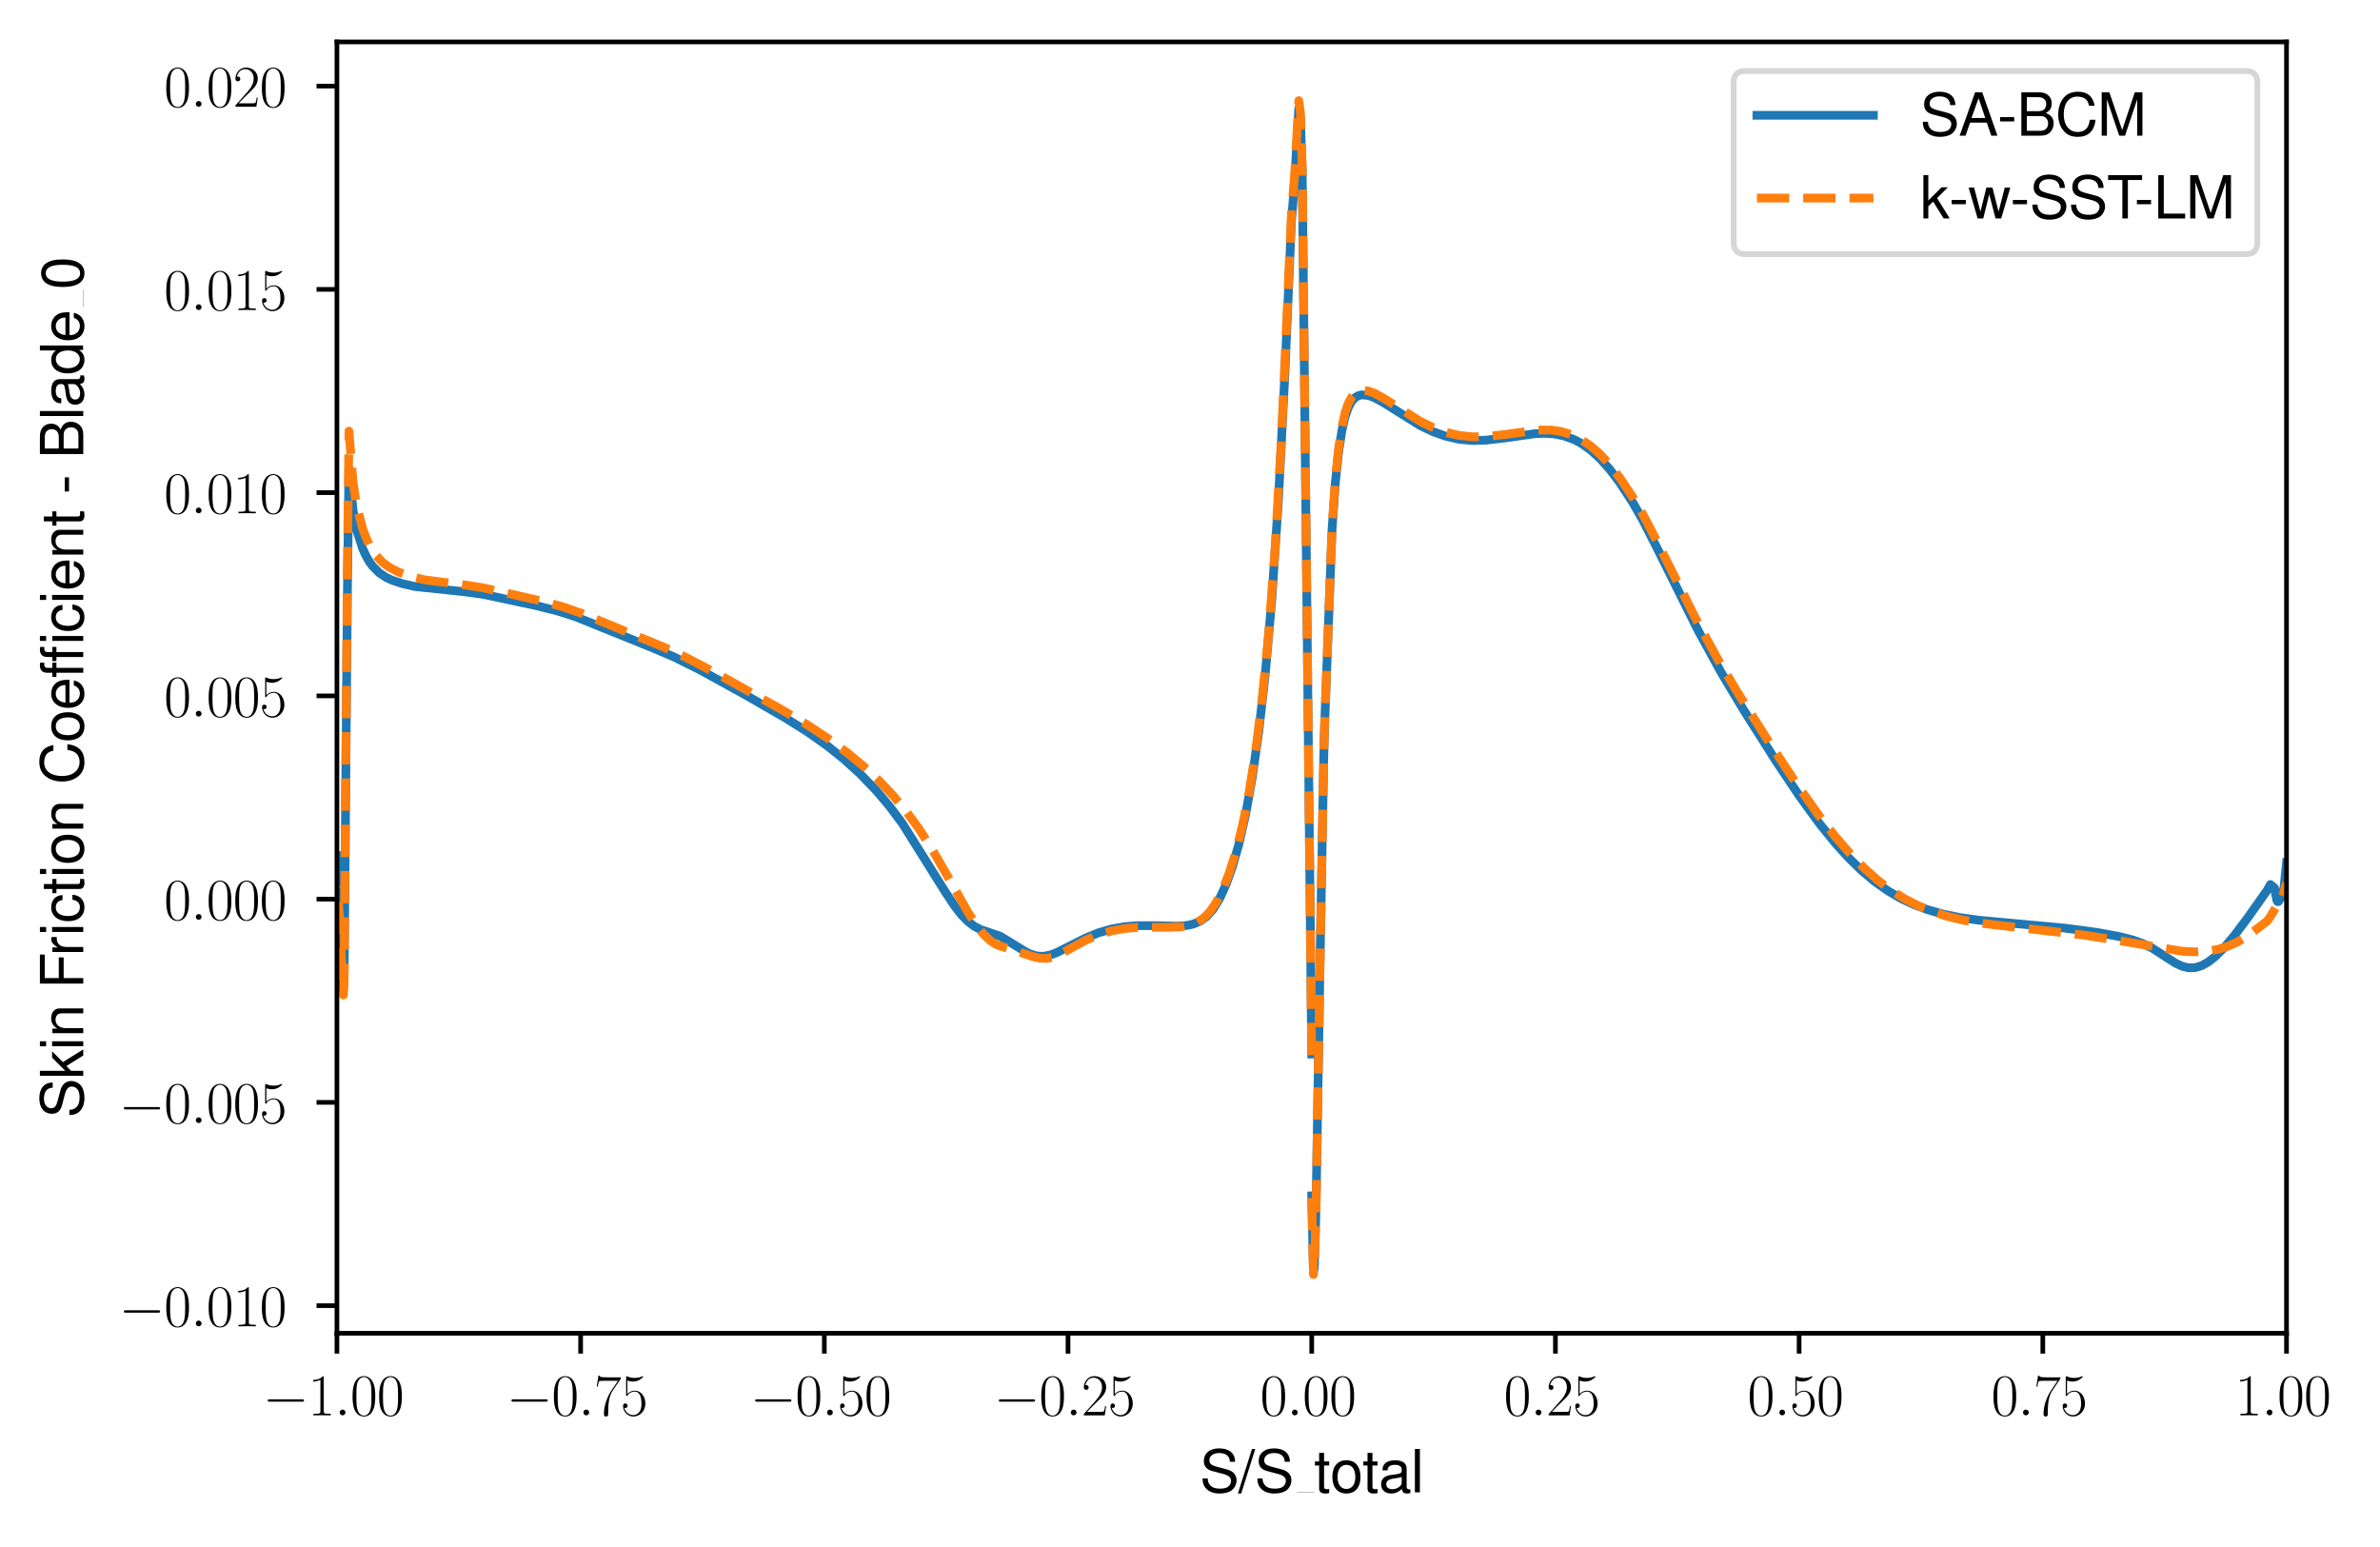 <?xml version="1.0" encoding="utf-8" standalone="no"?>
<!DOCTYPE svg PUBLIC "-//W3C//DTD SVG 1.1//EN"
  "http://www.w3.org/Graphics/SVG/1.1/DTD/svg11.dtd">
<svg xmlns:xlink="http://www.w3.org/1999/xlink" width="408.718pt" height="265.601pt" viewBox="0 0 408.718 265.601" xmlns="http://www.w3.org/2000/svg" version="1.1">
 <defs>
  <style type="text/css">*{stroke-linejoin: round; stroke-linecap: butt}</style>
 </defs>
 <g id="figure_1">
  <g id="patch_1">
   <path d="M -0 265.601 
L 408.718 265.601 
L 408.718 -0 
L -0 -0 
z
" style="fill: #ffffff"/>
  </g>
  <g id="axes_1">
   <g id="patch_2">
    <path d="M 57.862 228.96 
L 392.662 228.96 
L 392.662 7.2 
L 57.862 7.2 
z
" style="fill: #ffffff"/>
   </g>
   <g id="matplotlib.axis_1">
    <g id="xtick_1">
     <g id="line2d_1">
      <defs>
       <path id="m0d0a699ee3" d="M 0 0 
L 0 3.5 
" style="stroke: #000000; stroke-width: 0.8"/>
      </defs>
      <g>
       <use xlink:href="#m0d0a699ee3" x="57.862" y="228.96" style="stroke: #000000; stroke-width: 0.8"/>
      </g>
     </g>
     <g id="text_1">
      <!-- $\mathdefault{−1.00}$ -->
      <g transform="translate(45.132 243.058) scale(0.1 -0.1)">
       <defs>
        <path id="CMSY10-0" d="M 4218 1472 
C 4326 1472 4442 1472 4442 1600 
C 4442 1728 4326 1728 4218 1728 
L 755 1728 
C 646 1728 531 1728 531 1600 
C 531 1472 646 1472 755 1472 
L 4218 1472 
z
" transform="scale(0.016)"/>
        <path id="CMR17-31" d="M 1702 4083 
C 1702 4217 1696 4224 1606 4224 
C 1357 3927 979 3833 621 3820 
C 602 3820 570 3820 563 3808 
C 557 3795 557 3782 557 3648 
C 755 3648 1088 3686 1344 3839 
L 1344 467 
C 1344 243 1331 166 781 166 
L 589 166 
L 589 0 
C 896 6 1216 12 1523 12 
C 1830 12 2150 6 2458 0 
L 2458 166 
L 2266 166 
C 1715 166 1702 236 1702 467 
L 1702 4083 
z
" transform="scale(0.016)"/>
        <path id="CMMI12-3a" d="M 1178 307 
C 1178 492 1024 620 870 620 
C 685 620 557 467 557 313 
C 557 128 710 0 864 0 
C 1050 0 1178 153 1178 307 
z
" transform="scale(0.016)"/>
        <path id="CMR17-30" d="M 2688 2038 
C 2688 2430 2682 3099 2413 3613 
C 2176 4063 1798 4224 1466 4224 
C 1158 4224 768 4082 525 3620 
C 269 3137 243 2539 243 2038 
C 243 1671 250 1112 448 623 
C 723 -39 1216 -128 1466 -128 
C 1760 -128 2208 -7 2470 604 
C 2662 1048 2688 1568 2688 2038 
z
M 1466 -26 
C 1056 -26 813 328 723 816 
C 653 1196 653 1749 653 2109 
C 653 2604 653 3015 736 3407 
C 858 3954 1216 4121 1466 4121 
C 1728 4121 2067 3947 2189 3420 
C 2272 3054 2278 2623 2278 2109 
C 2278 1691 2278 1176 2202 797 
C 2067 96 1690 -26 1466 -26 
z
" transform="scale(0.016)"/>
       </defs>
       <use xlink:href="#CMSY10-0" transform="scale(0.996)"/>
       <use xlink:href="#CMR17-31" transform="translate(77.487 0) scale(0.996)"/>
       <use xlink:href="#CMMI12-3a" transform="translate(123.178 0) scale(0.996)"/>
       <use xlink:href="#CMR17-30" transform="translate(150.275 0) scale(0.996)"/>
       <use xlink:href="#CMR17-30" transform="translate(195.966 0) scale(0.996)"/>
      </g>
     </g>
    </g>
    <g id="xtick_2">
     <g id="line2d_2">
      <g>
       <use xlink:href="#m0d0a699ee3" x="99.712" y="228.96" style="stroke: #000000; stroke-width: 0.8"/>
      </g>
     </g>
     <g id="text_2">
      <!-- $\mathdefault{−0.75}$ -->
      <g transform="translate(86.982 243.058) scale(0.1 -0.1)">
       <defs>
        <path id="CMR17-37" d="M 2886 3955 
L 2886 4096 
L 1382 4096 
C 634 4096 621 4166 595 4288 
L 480 4288 
L 294 3104 
L 410 3104 
C 429 3226 474 3552 550 3673 
C 589 3724 1062 3724 1171 3724 
L 2579 3724 
L 1869 2670 
C 1395 1961 1069 1003 1069 166 
C 1069 89 1069 -128 1299 -128 
C 1530 -128 1530 89 1530 172 
L 1530 466 
C 1530 1514 1709 2204 2003 2644 
L 2886 3955 
z
" transform="scale(0.016)"/>
        <path id="CMR17-35" d="M 730 3750 
C 794 3724 1056 3641 1325 3641 
C 1920 3641 2246 3961 2432 4140 
C 2432 4191 2432 4224 2394 4224 
C 2387 4224 2374 4224 2323 4198 
C 2099 4102 1837 4032 1517 4032 
C 1325 4032 1037 4055 723 4191 
C 653 4224 640 4224 634 4224 
C 602 4224 595 4217 595 4090 
L 595 2231 
C 595 2113 595 2080 659 2080 
C 691 2080 704 2093 736 2139 
C 941 2435 1222 2560 1542 2560 
C 1766 2560 2246 2415 2246 1293 
C 2246 1087 2246 716 2054 422 
C 1894 159 1645 25 1370 25 
C 947 25 518 319 403 812 
C 429 806 480 793 506 793 
C 589 793 749 838 749 1036 
C 749 1209 627 1280 506 1280 
C 358 1280 262 1190 262 1011 
C 262 454 704 -128 1382 -128 
C 2042 -128 2669 441 2669 1267 
C 2669 2054 2170 2662 1549 2662 
C 1222 2662 947 2540 730 2304 
L 730 3750 
z
" transform="scale(0.016)"/>
       </defs>
       <use xlink:href="#CMSY10-0" transform="scale(0.996)"/>
       <use xlink:href="#CMR17-30" transform="translate(77.487 0) scale(0.996)"/>
       <use xlink:href="#CMMI12-3a" transform="translate(123.178 0) scale(0.996)"/>
       <use xlink:href="#CMR17-37" transform="translate(150.275 0) scale(0.996)"/>
       <use xlink:href="#CMR17-35" transform="translate(195.966 0) scale(0.996)"/>
      </g>
     </g>
    </g>
    <g id="xtick_3">
     <g id="line2d_3">
      <g>
       <use xlink:href="#m0d0a699ee3" x="141.562" y="228.96" style="stroke: #000000; stroke-width: 0.8"/>
      </g>
     </g>
     <g id="text_3">
      <!-- $\mathdefault{−0.50}$ -->
      <g transform="translate(128.832 243.058) scale(0.1 -0.1)">
       <use xlink:href="#CMSY10-0" transform="scale(0.996)"/>
       <use xlink:href="#CMR17-30" transform="translate(77.487 0) scale(0.996)"/>
       <use xlink:href="#CMMI12-3a" transform="translate(123.178 0) scale(0.996)"/>
       <use xlink:href="#CMR17-35" transform="translate(150.275 0) scale(0.996)"/>
       <use xlink:href="#CMR17-30" transform="translate(195.966 0) scale(0.996)"/>
      </g>
     </g>
    </g>
    <g id="xtick_4">
     <g id="line2d_4">
      <g>
       <use xlink:href="#m0d0a699ee3" x="183.412" y="228.96" style="stroke: #000000; stroke-width: 0.8"/>
      </g>
     </g>
     <g id="text_4">
      <!-- $\mathdefault{−0.25}$ -->
      <g transform="translate(170.682 243.058) scale(0.1 -0.1)">
       <defs>
        <path id="CMR17-32" d="M 2669 990 
L 2554 990 
C 2490 537 2438 460 2413 422 
C 2381 371 1920 371 1830 371 
L 602 371 
C 832 620 1280 1073 1824 1596 
C 2214 1966 2669 2400 2669 3033 
C 2669 3788 2067 4224 1395 4224 
C 691 4224 262 3603 262 3027 
C 262 2777 448 2745 525 2745 
C 589 2745 781 2783 781 3007 
C 781 3206 614 3264 525 3264 
C 486 3264 448 3257 422 3244 
C 544 3788 915 4057 1306 4057 
C 1862 4057 2227 3616 2227 3033 
C 2227 2477 1901 1998 1536 1583 
L 262 147 
L 262 0 
L 2515 0 
L 2669 990 
z
" transform="scale(0.016)"/>
       </defs>
       <use xlink:href="#CMSY10-0" transform="scale(0.996)"/>
       <use xlink:href="#CMR17-30" transform="translate(77.487 0) scale(0.996)"/>
       <use xlink:href="#CMMI12-3a" transform="translate(123.178 0) scale(0.996)"/>
       <use xlink:href="#CMR17-32" transform="translate(150.275 0) scale(0.996)"/>
       <use xlink:href="#CMR17-35" transform="translate(195.966 0) scale(0.996)"/>
      </g>
     </g>
    </g>
    <g id="xtick_5">
     <g id="line2d_5">
      <g>
       <use xlink:href="#m0d0a699ee3" x="225.262" y="228.96" style="stroke: #000000; stroke-width: 0.8"/>
      </g>
     </g>
     <g id="text_5">
      <!-- $\mathdefault{0.00}$ -->
      <g transform="translate(216.406 243.058) scale(0.1 -0.1)">
       <use xlink:href="#CMR17-30" transform="scale(0.996)"/>
       <use xlink:href="#CMMI12-3a" transform="translate(45.69 0) scale(0.996)"/>
       <use xlink:href="#CMR17-30" transform="translate(72.788 0) scale(0.996)"/>
       <use xlink:href="#CMR17-30" transform="translate(118.478 0) scale(0.996)"/>
      </g>
     </g>
    </g>
    <g id="xtick_6">
     <g id="line2d_6">
      <g>
       <use xlink:href="#m0d0a699ee3" x="267.112" y="228.96" style="stroke: #000000; stroke-width: 0.8"/>
      </g>
     </g>
     <g id="text_6">
      <!-- $\mathdefault{0.25}$ -->
      <g transform="translate(258.256 243.058) scale(0.1 -0.1)">
       <use xlink:href="#CMR17-30" transform="scale(0.996)"/>
       <use xlink:href="#CMMI12-3a" transform="translate(45.69 0) scale(0.996)"/>
       <use xlink:href="#CMR17-32" transform="translate(72.788 0) scale(0.996)"/>
       <use xlink:href="#CMR17-35" transform="translate(118.478 0) scale(0.996)"/>
      </g>
     </g>
    </g>
    <g id="xtick_7">
     <g id="line2d_7">
      <g>
       <use xlink:href="#m0d0a699ee3" x="308.962" y="228.96" style="stroke: #000000; stroke-width: 0.8"/>
      </g>
     </g>
     <g id="text_7">
      <!-- $\mathdefault{0.50}$ -->
      <g transform="translate(300.106 243.058) scale(0.1 -0.1)">
       <use xlink:href="#CMR17-30" transform="scale(0.996)"/>
       <use xlink:href="#CMMI12-3a" transform="translate(45.69 0) scale(0.996)"/>
       <use xlink:href="#CMR17-35" transform="translate(72.788 0) scale(0.996)"/>
       <use xlink:href="#CMR17-30" transform="translate(118.478 0) scale(0.996)"/>
      </g>
     </g>
    </g>
    <g id="xtick_8">
     <g id="line2d_8">
      <g>
       <use xlink:href="#m0d0a699ee3" x="350.812" y="228.96" style="stroke: #000000; stroke-width: 0.8"/>
      </g>
     </g>
     <g id="text_8">
      <!-- $\mathdefault{0.75}$ -->
      <g transform="translate(341.956 243.058) scale(0.1 -0.1)">
       <use xlink:href="#CMR17-30" transform="scale(0.996)"/>
       <use xlink:href="#CMMI12-3a" transform="translate(45.69 0) scale(0.996)"/>
       <use xlink:href="#CMR17-37" transform="translate(72.788 0) scale(0.996)"/>
       <use xlink:href="#CMR17-35" transform="translate(118.478 0) scale(0.996)"/>
      </g>
     </g>
    </g>
    <g id="xtick_9">
     <g id="line2d_9">
      <g>
       <use xlink:href="#m0d0a699ee3" x="392.662" y="228.96" style="stroke: #000000; stroke-width: 0.8"/>
      </g>
     </g>
     <g id="text_9">
      <!-- $\mathdefault{1.00}$ -->
      <g transform="translate(383.806 243.058) scale(0.1 -0.1)">
       <use xlink:href="#CMR17-31" transform="scale(0.996)"/>
       <use xlink:href="#CMMI12-3a" transform="translate(45.69 0) scale(0.996)"/>
       <use xlink:href="#CMR17-30" transform="translate(72.788 0) scale(0.996)"/>
       <use xlink:href="#CMR17-30" transform="translate(118.478 0) scale(0.996)"/>
      </g>
     </g>
    </g>
    <g id="text_10">
     <!-- S/S_{total} -->
     <g transform="translate(206.024 256.279) scale(0.1 -0.1)">
      <defs>
       <path id="NimbusSanL-Regu-53" d="M 3814 3295 
C 3808 4204 3181 4736 2106 4736 
C 1082 4736 448 4211 448 3372 
C 448 2806 749 2450 1363 2291 
L 2522 1986 
C 3110 1833 3379 1598 3379 1236 
C 3379 988 3245 733 3046 593 
C 2861 466 2566 396 2189 396 
C 1683 396 1338 517 1114 784 
C 941 988 864 1210 870 1496 
L 307 1496 
C 314 1070 397 790 582 536 
C 902 102 1440 -128 2150 -128 
C 2707 -128 3162 0 3462 230 
C 3776 479 3974 892 3974 1293 
C 3974 1865 3616 2284 2982 2456 
L 1811 2768 
C 1248 2920 1043 3098 1043 3454 
C 1043 3925 1459 4236 2086 4236 
C 2829 4236 3245 3899 3251 3295 
L 3814 3295 
z
" transform="scale(0.016)"/>
       <path id="NimbusSanL-Regu-2f" d="M 1466 4672 
L -51 -128 
L 301 -128 
L 1818 4672 
L 1466 4672 
z
" transform="scale(0.016)"/>
       <path id="NimbusSanL-Regu-74" d="M 1626 3328 
L 1075 3328 
L 1075 4249 
L 544 4249 
L 544 3328 
L 90 3328 
L 90 2892 
L 544 2892 
L 544 402 
C 544 64 774 -128 1190 -128 
C 1318 -128 1446 -116 1626 -84 
L 1626 364 
C 1555 345 1472 339 1370 339 
C 1139 339 1075 402 1075 634 
L 1075 2892 
L 1626 2892 
L 1626 3328 
z
" transform="scale(0.016)"/>
       <path id="NimbusSanL-Regu-6f" d="M 1741 3456 
C 800 3456 230 2784 230 1663 
C 230 543 794 -128 1747 -128 
C 2688 -128 3264 543 3264 1638 
C 3264 2791 2707 3456 1741 3456 
z
M 1747 2963 
C 2349 2963 2707 2472 2707 1644 
C 2707 861 2336 364 1747 364 
C 1152 364 787 855 787 1663 
C 787 2466 1152 2963 1747 2963 
z
" transform="scale(0.016)"/>
       <path id="NimbusSanL-Regu-61" d="M 3424 332 
C 3366 320 3341 320 3309 320 
C 3123 320 3021 415 3021 581 
L 3021 2542 
C 3021 3135 2586 3456 1760 3456 
C 1274 3456 870 3315 646 3065 
C 493 2893 429 2702 416 2370 
L 954 2370 
C 998 2778 1242 2963 1741 2963 
C 2221 2963 2490 2784 2490 2466 
L 2490 2326 
C 2490 2103 2355 2007 1933 1956 
C 1178 1861 1062 1835 858 1753 
C 467 1593 269 1294 269 861 
C 269 256 691 -128 1370 -128 
C 1792 -128 2131 19 2509 364 
C 2547 25 2714 -128 3059 -128 
C 3168 -128 3251 -116 3424 -71 
L 3424 332 
z
M 2490 1071 
C 2490 893 2438 785 2278 638 
C 2061 441 1798 339 1485 339 
C 1069 339 826 536 826 874 
C 826 1224 1062 1402 1632 1485 
C 2195 1562 2310 1587 2490 1670 
L 2490 1071 
z
" transform="scale(0.016)"/>
       <path id="NimbusSanL-Regu-6c" d="M 973 4672 
L 435 4672 
L 435 0 
L 973 0 
L 973 4672 
z
" transform="scale(0.016)"/>
      </defs>
      <use xlink:href="#NimbusSanL-Regu-53" transform="scale(0.996)"/>
      <use xlink:href="#NimbusSanL-Regu-2f" transform="translate(66.45 0) scale(0.996)"/>
      <use xlink:href="#NimbusSanL-Regu-53" transform="translate(94.145 0) scale(0.996)"/>
      <use xlink:href="#NimbusSanL-Regu-74" transform="translate(196.461 0) scale(0.996)"/>
      <use xlink:href="#NimbusSanL-Regu-6f" transform="translate(224.156 0) scale(0.996)"/>
      <use xlink:href="#NimbusSanL-Regu-74" transform="translate(279.548 0) scale(0.996)"/>
      <use xlink:href="#NimbusSanL-Regu-61" transform="translate(307.243 0) scale(0.996)"/>
      <use xlink:href="#NimbusSanL-Regu-6c" transform="translate(362.634 0) scale(0.996)"/>
      <path d="M 166.573 0 
L 196.461 0 
L 196.461 0.399 
L 166.573 0.399 
L 166.573 0 
z
"/>
     </g>
    </g>
   </g>
   <g id="matplotlib.axis_2">
    <g id="ytick_1">
     <g id="line2d_10">
      <defs>
       <path id="m94e4a9bd5f" d="M 0 0 
L -3.5 0 
" style="stroke: #000000; stroke-width: 0.8"/>
      </defs>
      <g>
       <use xlink:href="#m94e4a9bd5f" x="57.862" y="224.22" style="stroke: #000000; stroke-width: 0.8"/>
      </g>
     </g>
     <g id="text_11">
      <!-- $\mathdefault{−0.010}$ -->
      <g transform="translate(20.42 227.77) scale(0.1 -0.1)">
       <use xlink:href="#CMSY10-0" transform="scale(0.996)"/>
       <use xlink:href="#CMR17-30" transform="translate(77.487 0) scale(0.996)"/>
       <use xlink:href="#CMMI12-3a" transform="translate(123.178 0) scale(0.996)"/>
       <use xlink:href="#CMR17-30" transform="translate(150.275 0) scale(0.996)"/>
       <use xlink:href="#CMR17-31" transform="translate(195.966 0) scale(0.996)"/>
       <use xlink:href="#CMR17-30" transform="translate(241.656 0) scale(0.996)"/>
      </g>
     </g>
    </g>
    <g id="ytick_2">
     <g id="line2d_11">
      <g>
       <use xlink:href="#m94e4a9bd5f" x="57.862" y="189.315" style="stroke: #000000; stroke-width: 0.8"/>
      </g>
     </g>
     <g id="text_12">
      <!-- $\mathdefault{−0.005}$ -->
      <g transform="translate(20.42 192.864) scale(0.1 -0.1)">
       <use xlink:href="#CMSY10-0" transform="scale(0.996)"/>
       <use xlink:href="#CMR17-30" transform="translate(77.487 0) scale(0.996)"/>
       <use xlink:href="#CMMI12-3a" transform="translate(123.178 0) scale(0.996)"/>
       <use xlink:href="#CMR17-30" transform="translate(150.275 0) scale(0.996)"/>
       <use xlink:href="#CMR17-30" transform="translate(195.966 0) scale(0.996)"/>
       <use xlink:href="#CMR17-35" transform="translate(241.656 0) scale(0.996)"/>
      </g>
     </g>
    </g>
    <g id="ytick_3">
     <g id="line2d_12">
      <g>
       <use xlink:href="#m94e4a9bd5f" x="57.862" y="154.409" style="stroke: #000000; stroke-width: 0.8"/>
      </g>
     </g>
     <g id="text_13">
      <!-- $\mathdefault{0.000}$ -->
      <g transform="translate(28.169 157.959) scale(0.1 -0.1)">
       <use xlink:href="#CMR17-30" transform="scale(0.996)"/>
       <use xlink:href="#CMMI12-3a" transform="translate(45.69 0) scale(0.996)"/>
       <use xlink:href="#CMR17-30" transform="translate(72.788 0) scale(0.996)"/>
       <use xlink:href="#CMR17-30" transform="translate(118.478 0) scale(0.996)"/>
       <use xlink:href="#CMR17-30" transform="translate(164.169 0) scale(0.996)"/>
      </g>
     </g>
    </g>
    <g id="ytick_4">
     <g id="line2d_13">
      <g>
       <use xlink:href="#m94e4a9bd5f" x="57.862" y="119.504" style="stroke: #000000; stroke-width: 0.8"/>
      </g>
     </g>
     <g id="text_14">
      <!-- $\mathdefault{0.005}$ -->
      <g transform="translate(28.169 123.053) scale(0.1 -0.1)">
       <use xlink:href="#CMR17-30" transform="scale(0.996)"/>
       <use xlink:href="#CMMI12-3a" transform="translate(45.69 0) scale(0.996)"/>
       <use xlink:href="#CMR17-30" transform="translate(72.788 0) scale(0.996)"/>
       <use xlink:href="#CMR17-30" transform="translate(118.478 0) scale(0.996)"/>
       <use xlink:href="#CMR17-35" transform="translate(164.169 0) scale(0.996)"/>
      </g>
     </g>
    </g>
    <g id="ytick_5">
     <g id="line2d_14">
      <g>
       <use xlink:href="#m94e4a9bd5f" x="57.862" y="84.599" style="stroke: #000000; stroke-width: 0.8"/>
      </g>
     </g>
     <g id="text_15">
      <!-- $\mathdefault{0.010}$ -->
      <g transform="translate(28.169 88.148) scale(0.1 -0.1)">
       <use xlink:href="#CMR17-30" transform="scale(0.996)"/>
       <use xlink:href="#CMMI12-3a" transform="translate(45.69 0) scale(0.996)"/>
       <use xlink:href="#CMR17-30" transform="translate(72.788 0) scale(0.996)"/>
       <use xlink:href="#CMR17-31" transform="translate(118.478 0) scale(0.996)"/>
       <use xlink:href="#CMR17-30" transform="translate(164.169 0) scale(0.996)"/>
      </g>
     </g>
    </g>
    <g id="ytick_6">
     <g id="line2d_15">
      <g>
       <use xlink:href="#m94e4a9bd5f" x="57.862" y="49.693" style="stroke: #000000; stroke-width: 0.8"/>
      </g>
     </g>
     <g id="text_16">
      <!-- $\mathdefault{0.015}$ -->
      <g transform="translate(28.169 53.242) scale(0.1 -0.1)">
       <use xlink:href="#CMR17-30" transform="scale(0.996)"/>
       <use xlink:href="#CMMI12-3a" transform="translate(45.69 0) scale(0.996)"/>
       <use xlink:href="#CMR17-30" transform="translate(72.788 0) scale(0.996)"/>
       <use xlink:href="#CMR17-31" transform="translate(118.478 0) scale(0.996)"/>
       <use xlink:href="#CMR17-35" transform="translate(164.169 0) scale(0.996)"/>
      </g>
     </g>
    </g>
    <g id="ytick_7">
     <g id="line2d_16">
      <g>
       <use xlink:href="#m94e4a9bd5f" x="57.862" y="14.788" style="stroke: #000000; stroke-width: 0.8"/>
      </g>
     </g>
     <g id="text_17">
      <!-- $\mathdefault{0.020}$ -->
      <g transform="translate(28.169 18.337) scale(0.1 -0.1)">
       <use xlink:href="#CMR17-30" transform="scale(0.996)"/>
       <use xlink:href="#CMMI12-3a" transform="translate(45.69 0) scale(0.996)"/>
       <use xlink:href="#CMR17-30" transform="translate(72.788 0) scale(0.996)"/>
       <use xlink:href="#CMR17-32" transform="translate(118.478 0) scale(0.996)"/>
       <use xlink:href="#CMR17-30" transform="translate(164.169 0) scale(0.996)"/>
      </g>
     </g>
    </g>
    <g id="text_18">
     <!-- Skin Friction Coefficient - Blade_0 -->
     <g transform="translate(14.298 191.977) rotate(-90) scale(0.1 -0.1)">
      <defs>
       <path id="NimbusSanL-Regu-6b" d="M 902 4672 
L 371 4672 
L 371 0 
L 902 0 
L 902 1307 
L 1421 1820 
L 2554 0 
L 3213 0 
L 1843 2198 
L 3008 3358 
L 2323 3358 
L 902 1935 
L 902 4672 
z
" transform="scale(0.016)"/>
       <path id="NimbusSanL-Regu-69" d="M 960 3358 
L 429 3358 
L 429 0 
L 960 0 
L 960 3358 
z
M 960 4672 
L 422 4672 
L 422 3999 
L 960 3999 
L 960 4672 
z
" transform="scale(0.016)"/>
       <path id="NimbusSanL-Regu-6e" d="M 448 3328 
L 448 0 
L 986 0 
L 986 1835 
C 986 2539 1344 2988 1894 2988 
C 2317 2988 2586 2732 2586 2328 
L 2586 0 
L 3117 0 
L 3117 2539 
C 3117 3097 2701 3456 2054 3456 
C 1555 3456 1235 3263 941 2796 
L 941 3328 
L 448 3328 
z
" transform="scale(0.016)"/>
       <path id="NimbusSanL-Regu-46" d="M 1171 2112 
L 3398 2112 
L 3398 2636 
L 1171 2636 
L 1171 4147 
L 3706 4147 
L 3706 4672 
L 576 4672 
L 576 0 
L 1171 0 
L 1171 2112 
z
" transform="scale(0.016)"/>
       <path id="NimbusSanL-Regu-72" d="M 442 3328 
L 442 0 
L 979 0 
L 979 1727 
C 979 2203 1101 2514 1357 2698 
C 1523 2819 1683 2857 2054 2863 
L 2054 3404 
C 1965 3449 1920 3456 1850 3456 
C 1504 3456 1242 3251 934 2750 
L 934 3328 
L 442 3328 
z
" transform="scale(0.016)"/>
       <path id="NimbusSanL-Regu-63" d="M 3014 2237 
C 2989 2561 2918 2771 2790 2956 
C 2560 3270 2157 3456 1690 3456 
C 787 3456 198 2740 198 1632 
C 198 555 774 -128 1683 -128 
C 2483 -128 2989 352 3053 1167 
L 2515 1167 
C 2426 632 2150 364 1696 364 
C 1107 364 755 842 755 1632 
C 755 2466 1101 2963 1683 2963 
C 2131 2963 2413 2701 2477 2237 
L 3014 2237 
z
" transform="scale(0.016)"/>
       <path id="NimbusSanL-Regu-43" d="M 4237 3219 
C 4051 4236 3462 4736 2438 4736 
C 1811 4736 1306 4537 960 4154 
C 538 3696 307 3035 307 2284 
C 307 1522 544 867 986 415 
C 1344 44 1805 -128 2413 -128 
C 3552 -128 4192 485 4333 1712 
L 3718 1712 
C 3667 1394 3603 1178 3507 994 
C 3315 612 2918 396 2419 396 
C 1491 396 902 1134 902 2291 
C 902 3480 1466 4211 2368 4211 
C 2746 4211 3098 4096 3290 3918 
C 3462 3759 3558 3562 3629 3219 
L 4237 3219 
z
" transform="scale(0.016)"/>
       <path id="NimbusSanL-Regu-65" d="M 3283 1484 
C 3283 1998 3245 2311 3149 2565 
C 2931 3123 2419 3456 1792 3456 
C 858 3456 256 2734 256 1619 
C 256 545 838 -128 1779 -128 
C 2547 -128 3078 307 3213 1018 
L 2675 1018 
C 2528 588 2227 364 1798 364 
C 1459 364 1171 514 992 787 
C 864 974 819 1161 813 1484 
L 3283 1484 
z
M 826 1920 
C 870 2552 1248 2963 1786 2963 
C 2310 2963 2714 2519 2714 1959 
C 2714 1946 2714 1933 2707 1920 
L 826 1920 
z
" transform="scale(0.016)"/>
       <path id="NimbusSanL-Regu-66" d="M 1651 3328 
L 1094 3328 
L 1094 3860 
C 1094 4087 1222 4204 1466 4204 
C 1510 4204 1530 4204 1651 4198 
L 1651 4639 
C 1530 4665 1459 4672 1350 4672 
C 858 4672 563 4390 563 3905 
L 563 3328 
L 115 3328 
L 115 2892 
L 563 2892 
L 563 0 
L 1094 0 
L 1094 2892 
L 1651 2892 
L 1651 3328 
z
" transform="scale(0.016)"/>
       <path id="NimbusSanL-Regu-2" d="M 1613 3328 
L 1056 3328 
L 1056 3860 
C 1056 4087 1184 4204 1427 4204 
C 1472 4204 1491 4204 1613 4198 
L 1613 4639 
C 1491 4665 1421 4672 1312 4672 
C 819 4672 525 4390 525 3905 
L 525 3328 
L 77 3328 
L 77 2892 
L 525 2892 
L 525 0 
L 1056 0 
L 1056 2892 
L 1613 2892 
L 1613 3328 
z
M 2790 3328 
L 2259 3328 
L 2259 0 
L 2790 0 
L 2790 3328 
z
M 2790 4672 
L 2259 4672 
L 2259 3999 
L 2790 3999 
L 2790 4672 
z
" transform="scale(0.016)"/>
       <path id="NimbusSanL-Regu-2d" d="M 1818 1996 
L 294 1996 
L 294 1536 
L 1818 1536 
L 1818 1996 
z
" transform="scale(0.016)"/>
       <path id="NimbusSanL-Regu-42" d="M 506 0 
L 2611 0 
C 3053 0 3379 121 3629 390 
C 3859 632 3987 961 3987 1321 
C 3987 1878 3731 2214 3136 2444 
C 3558 2643 3782 2994 3782 3476 
C 3782 3821 3654 4127 3411 4345 
C 3168 4569 2848 4672 2400 4672 
L 506 4672 
L 506 0 
z
M 1101 2636 
L 1101 4147 
L 2253 4147 
C 2586 4147 2771 4101 2931 3977 
C 3098 3847 3187 3652 3187 3391 
C 3187 3138 3098 2936 2931 2806 
C 2771 2682 2586 2636 2253 2636 
L 1101 2636 
z
M 1101 524 
L 1101 2112 
L 2554 2112 
C 2842 2112 3034 2042 3174 1890 
C 3315 1745 3392 1542 3392 1315 
C 3392 1093 3315 891 3174 746 
C 3034 594 2842 524 2554 524 
L 1101 524 
z
" transform="scale(0.016)"/>
       <path id="NimbusSanL-Regu-64" d="M 3168 4672 
L 2637 4672 
L 2637 2937 
C 2413 3276 2054 3456 1606 3456 
C 736 3456 166 2759 166 1695 
C 166 568 723 -128 1626 -128 
C 2086 -128 2406 44 2694 460 
L 2694 19 
L 3168 19 
L 3168 4672 
z
M 1696 2956 
C 2272 2956 2637 2447 2637 1651 
C 2637 880 2266 371 1702 371 
C 1114 371 723 887 723 1663 
C 723 2440 1114 2956 1696 2956 
z
" transform="scale(0.016)"/>
       <path id="NimbusSanL-Regu-30" d="M 1760 4544 
C 1338 4544 954 4358 717 4044 
C 422 3649 275 3043 275 2207 
C 275 683 787 -128 1760 -128 
C 2720 -128 3245 683 3245 2169 
C 3245 3049 3104 3636 2803 4044 
C 2566 4364 2189 4544 1760 4544 
z
M 1760 4044 
C 2368 4044 2669 3432 2669 2220 
C 2669 938 2374 339 1747 339 
C 1152 339 851 964 851 2201 
C 851 3438 1152 4044 1760 4044 
z
" transform="scale(0.016)"/>
      </defs>
      <use xlink:href="#NimbusSanL-Regu-53" transform="scale(0.996)"/>
      <use xlink:href="#NimbusSanL-Regu-6b" transform="translate(66.45 0) scale(0.996)"/>
      <use xlink:href="#NimbusSanL-Regu-69" transform="translate(116.263 0) scale(0.996)"/>
      <use xlink:href="#NimbusSanL-Regu-6e" transform="translate(138.38 0) scale(0.996)"/>
      <use xlink:href="#NimbusSanL-Regu-46" transform="translate(221.467 0) scale(0.996)"/>
      <use xlink:href="#NimbusSanL-Regu-72" transform="translate(277.856 0) scale(0.996)"/>
      <use xlink:href="#NimbusSanL-Regu-69" transform="translate(312.524 0) scale(0.996)"/>
      <use xlink:href="#NimbusSanL-Regu-63" transform="translate(334.641 0) scale(0.996)"/>
      <use xlink:href="#NimbusSanL-Regu-74" transform="translate(384.454 0) scale(0.996)"/>
      <use xlink:href="#NimbusSanL-Regu-69" transform="translate(412.15 0) scale(0.996)"/>
      <use xlink:href="#NimbusSanL-Regu-6f" transform="translate(434.266 0) scale(0.996)"/>
      <use xlink:href="#NimbusSanL-Regu-6e" transform="translate(489.658 0) scale(0.996)"/>
      <use xlink:href="#NimbusSanL-Regu-43" transform="translate(572.745 0) scale(0.996)"/>
      <use xlink:href="#NimbusSanL-Regu-6f" transform="translate(644.675 0) scale(0.996)"/>
      <use xlink:href="#NimbusSanL-Regu-65" transform="translate(700.066 0) scale(0.996)"/>
      <use xlink:href="#NimbusSanL-Regu-66" transform="translate(755.458 0) scale(0.996)"/>
      <use xlink:href="#NimbusSanL-Regu-2" transform="translate(783.153 0) scale(0.996)"/>
      <use xlink:href="#NimbusSanL-Regu-63" transform="translate(832.967 0) scale(0.996)"/>
      <use xlink:href="#NimbusSanL-Regu-69" transform="translate(882.78 0) scale(0.996)"/>
      <use xlink:href="#NimbusSanL-Regu-65" transform="translate(904.897 0) scale(0.996)"/>
      <use xlink:href="#NimbusSanL-Regu-6e" transform="translate(960.288 0) scale(0.996)"/>
      <use xlink:href="#NimbusSanL-Regu-74" transform="translate(1015.68 0) scale(0.996)"/>
      <use xlink:href="#NimbusSanL-Regu-2d" transform="translate(1071.07 0) scale(0.996)"/>
      <use xlink:href="#NimbusSanL-Regu-42" transform="translate(1131.941 0) scale(0.996)"/>
      <use xlink:href="#NimbusSanL-Regu-6c" transform="translate(1198.391 0) scale(0.996)"/>
      <use xlink:href="#NimbusSanL-Regu-61" transform="translate(1220.507 0) scale(0.996)"/>
      <use xlink:href="#NimbusSanL-Regu-64" transform="translate(1275.899 0) scale(0.996)"/>
      <use xlink:href="#NimbusSanL-Regu-65" transform="translate(1331.291 0) scale(0.996)"/>
      <use xlink:href="#NimbusSanL-Regu-30" transform="translate(1422.548 0) scale(0.996)"/>
      <path d="M 1392.66 0 
L 1422.548 0 
L 1422.548 0.399 
L 1392.66 0.399 
L 1392.66 0 
z
"/>
     </g>
    </g>
   </g>
   <g id="line2d_17">
    <path d="M 225.262 205.371 
L 225.558 218.414 
L 225.706 217.773 
L 226.002 207.309 
L 226.742 162.269 
L 227.334 129.787 
L 227.482 124.351 
L 228.753 90.954 
L 229.314 82.932 
L 229.876 77.647 
L 230.437 73.967 
L 230.998 71.539 
L 231.56 69.945 
L 232.121 68.918 
L 232.683 68.296 
L 233.244 67.958 
L 233.806 67.811 
L 234.929 67.898 
L 236.051 68.297 
L 237.736 69.229 
L 243.912 73.097 
L 246.158 74.162 
L 248.404 74.95 
L 250.649 75.446 
L 252.895 75.642 
L 255.141 75.593 
L 258.51 75.202 
L 263.563 74.483 
L 265.247 74.41 
L 266.932 74.522 
L 268.616 74.867 
L 270.301 75.483 
L 271.423 76.064 
L 273.108 77.232 
L 274.792 78.757 
L 276.477 80.648 
L 278.161 82.877 
L 280.407 86.315 
L 282.091 89.254 
L 284.898 94.773 
L 291.636 108.307 
L 295.566 115.462 
L 299.496 122.026 
L 305.111 130.876 
L 309.041 136.735 
L 312.41 141.367 
L 315.217 144.837 
L 317.463 147.311 
L 319.709 149.502 
L 321.955 151.39 
L 324.201 152.978 
L 326.447 154.287 
L 328.693 155.349 
L 330.938 156.197 
L 333.746 157.001 
L 336.553 157.572 
L 339.922 158.038 
L 345.536 158.556 
L 354.52 159.379 
L 360.135 160.129 
L 364.065 160.858 
L 366.311 161.436 
L 367.995 162.037 
L 369.679 162.87 
L 371.925 164.332 
L 373.61 165.409 
L 374.733 165.932 
L 375.856 166.202 
L 376.978 166.171 
L 378.101 165.831 
L 379.224 165.203 
L 380.347 164.328 
L 382.032 162.648 
L 383.716 160.65 
L 385.962 157.667 
L 389.331 152.904 
L 389.892 151.902 
L 390.591 152.481 
L 391.005 154.621 
L 391.143 154.846 
L 391.281 154.828 
L 391.971 153.697 
L 392.248 152.228 
L 392.662 148.142 
L 392.662 148.142 
" clip-path="url(#pc212b0b0fb)" style="fill: none; stroke: #1f77b4; stroke-width: 1.5; stroke-linecap: square"/>
   </g>
   <g id="line2d_18">
    <path d="M 225.262 181.009 
L 223.633 29.968 
L 223.337 20.68 
L 223.041 18.609 
L 222.332 31.127 
L 221.771 38.137 
L 220.648 64.319 
L 219.525 86.217 
L 218.402 102.991 
L 217.279 115.803 
L 216.156 125.75 
L 215.033 133.607 
L 213.91 139.868 
L 212.787 144.83 
L 211.664 148.77 
L 210.541 151.913 
L 209.418 154.374 
L 208.295 156.193 
L 207.173 157.435 
L 206.05 158.223 
L 204.927 158.688 
L 203.804 158.934 
L 202.119 159.055 
L 198.75 158.965 
L 195.381 158.957 
L 193.136 159.137 
L 190.89 159.531 
L 188.644 160.188 
L 186.398 161.107 
L 183.59 162.528 
L 181.345 163.648 
L 180.222 164.041 
L 179.099 164.236 
L 177.976 164.165 
L 176.853 163.806 
L 175.73 163.205 
L 171.8 160.792 
L 170.115 160.212 
L 168.431 159.653 
L 167.308 159.068 
L 166.185 158.204 
L 165.062 157.034 
L 163.939 155.589 
L 162.254 153.046 
L 154.955 141.394 
L 152.709 138.402 
L 150.463 135.751 
L 147.656 132.845 
L 144.849 130.304 
L 142.041 128.059 
L 138.672 125.678 
L 134.742 123.22 
L 128.004 119.335 
L 120.144 115.004 
L 115.652 112.779 
L 111.721 111.114 
L 98.807 105.896 
L 96 104.998 
L 92.07 104.003 
L 83.086 102.085 
L 79.717 101.617 
L 71.295 100.731 
L 69.049 100.218 
L 67.365 99.654 
L 66.242 99.12 
L 65.119 98.367 
L 63.996 97.237 
L 63.434 96.474 
L 62.873 95.498 
L 62.311 94.285 
L 61.188 90.807 
L 60.627 87.655 
L 59.928 80.442 
L 59.652 102.344 
L 59.101 167.306 
L 58.964 170.055 
L 58.826 168.18 
L 58.137 149.727 
L 57.862 146.987 
L 57.862 146.987 
" clip-path="url(#pc212b0b0fb)" style="fill: none; stroke: #1f77b4; stroke-width: 1.5; stroke-linecap: square"/>
   </g>
   <g id="line2d_19">
    <path d="M 225.262 205.745 
L 225.558 218.88 
L 225.706 218.233 
L 226.002 207.696 
L 226.742 162.327 
L 227.334 129.602 
L 227.482 124.123 
L 228.753 90.461 
L 229.314 82.363 
L 229.876 77.029 
L 230.437 73.31 
L 230.998 70.853 
L 231.56 69.238 
L 232.121 68.195 
L 232.683 67.561 
L 233.244 67.214 
L 233.806 67.06 
L 234.929 67.138 
L 236.051 67.533 
L 237.736 68.465 
L 243.912 72.371 
L 246.158 73.457 
L 248.404 74.267 
L 250.649 74.788 
L 252.895 75.008 
L 255.141 74.979 
L 258.51 74.608 
L 264.124 73.845 
L 266.37 73.849 
L 268.055 74.099 
L 269.739 74.606 
L 271.423 75.407 
L 273.108 76.54 
L 274.792 78.018 
L 276.477 79.858 
L 278.161 82.032 
L 280.407 85.395 
L 282.091 88.27 
L 284.337 92.564 
L 291.636 107.083 
L 295.005 113.219 
L 298.374 118.878 
L 303.427 126.88 
L 308.48 134.553 
L 312.41 140.11 
L 315.217 143.718 
L 318.025 146.945 
L 320.271 149.22 
L 322.516 151.205 
L 324.762 152.894 
L 327.008 154.308 
L 329.254 155.475 
L 331.5 156.422 
L 334.307 157.339 
L 337.115 158.008 
L 340.483 158.577 
L 346.098 159.241 
L 357.327 160.517 
L 362.942 161.373 
L 374.733 163.357 
L 376.978 163.465 
L 379.224 163.331 
L 380.909 163.023 
L 382.593 162.503 
L 384.278 161.749 
L 385.962 160.747 
L 387.646 159.481 
L 389.331 158.175 
L 389.892 157.404 
L 391.833 154.14 
L 392.109 153.561 
L 392.662 151.597 
L 392.662 151.597 
" clip-path="url(#pc212b0b0fb)" style="fill: none; stroke-dasharray: 5.55,2.4; stroke-dashoffset: 0; stroke: #ff7f0e; stroke-width: 1.5"/>
   </g>
   <g id="line2d_20">
    <path d="M 225.262 181.207 
L 223.633 28.848 
L 223.337 19.436 
L 223.041 17.28 
L 222.332 29.854 
L 221.771 36.876 
L 220.086 74.918 
L 218.964 94.314 
L 217.841 109.052 
L 216.718 120.376 
L 215.595 129.241 
L 214.472 136.279 
L 213.349 141.89 
L 212.226 146.334 
L 211.103 149.905 
L 209.98 152.768 
L 208.857 154.998 
L 207.734 156.625 
L 206.611 157.736 
L 205.488 158.452 
L 204.365 158.883 
L 202.681 159.183 
L 200.435 159.252 
L 195.381 159.258 
L 193.136 159.457 
L 190.89 159.868 
L 188.644 160.534 
L 186.398 161.486 
L 184.152 162.71 
L 181.906 163.953 
L 180.783 164.39 
L 179.66 164.599 
L 178.537 164.551 
L 177.414 164.291 
L 171.238 162.278 
L 170.115 161.571 
L 168.992 160.535 
L 167.869 159.164 
L 166.185 156.595 
L 163.377 151.615 
L 160.009 145.728 
L 157.763 142.252 
L 155.517 139.194 
L 153.271 136.512 
L 151.025 134.142 
L 148.218 131.526 
L 145.41 129.203 
L 142.041 126.716 
L 138.672 124.498 
L 134.181 121.842 
L 122.951 115.59 
L 117.336 112.664 
L 113.967 111.128 
L 99.93 105.344 
L 96.562 104.183 
L 93.193 103.256 
L 83.086 100.968 
L 79.717 100.436 
L 72.979 99.59 
L 70.734 99.054 
L 68.488 98.271 
L 66.803 97.392 
L 65.68 96.553 
L 64.557 95.359 
L 63.434 93.603 
L 62.873 92.387 
L 62.311 90.884 
L 61.188 86.583 
L 60.627 82.802 
L 59.928 74.035 
L 59.652 97.524 
L 59.101 168.074 
L 58.964 170.882 
L 58.688 165.586 
L 58.137 154.994 
L 57.862 152.218 
L 57.862 152.218 
" clip-path="url(#pc212b0b0fb)" style="fill: none; stroke-dasharray: 5.55,2.4; stroke-dashoffset: 0; stroke: #ff7f0e; stroke-width: 1.5"/>
   </g>
   <g id="patch_3">
    <path d="M 57.862 228.96 
L 57.862 7.2 
" style="fill: none; stroke: #000000; stroke-width: 0.8; stroke-linejoin: miter; stroke-linecap: square"/>
   </g>
   <g id="patch_4">
    <path d="M 392.662 228.96 
L 392.662 7.2 
" style="fill: none; stroke: #000000; stroke-width: 0.8; stroke-linejoin: miter; stroke-linecap: square"/>
   </g>
   <g id="patch_5">
    <path d="M 57.862 228.96 
L 392.662 228.96 
" style="fill: none; stroke: #000000; stroke-width: 0.8; stroke-linejoin: miter; stroke-linecap: square"/>
   </g>
   <g id="patch_6">
    <path d="M 57.862 7.2 
L 392.662 7.2 
" style="fill: none; stroke: #000000; stroke-width: 0.8; stroke-linejoin: miter; stroke-linecap: square"/>
   </g>
   <g id="legend_1">
    <g id="patch_7">
     <path d="M 299.714 43.641 
L 385.662 43.641 
Q 387.662 43.641 387.662 41.641 
L 387.662 14.2 
Q 387.662 12.2 385.662 12.2 
L 299.714 12.2 
Q 297.714 12.2 297.714 14.2 
L 297.714 41.641 
Q 297.714 43.641 299.714 43.641 
z
" style="fill: #ffffff; opacity: 0.8; stroke: #cccccc; stroke-linejoin: miter"/>
    </g>
    <g id="line2d_21">
     <path d="M 301.714 19.798 
L 311.714 19.798 
L 321.714 19.798 
" style="fill: none; stroke: #1f77b4; stroke-width: 1.5; stroke-linecap: square"/>
    </g>
    <g id="text_19">
     <!-- SA-BCM -->
     <g transform="translate(329.714 23.298) scale(0.1 -0.1)">
      <defs>
       <path id="NimbusSanL-Regu-41" d="M 3034 1408 
L 3514 0 
L 4179 0 
L 2541 4672 
L 1773 4672 
L 109 0 
L 742 0 
L 1235 1408 
L 3034 1408 
z
M 2867 1907 
L 1382 1907 
L 2150 4032 
L 2867 1907 
z
" transform="scale(0.016)"/>
       <path id="NimbusSanL-Regu-4d" d="M 2995 0 
L 4307 3915 
L 4307 0 
L 4870 0 
L 4870 4672 
L 4045 4672 
L 2688 602 
L 1306 4672 
L 480 4672 
L 480 0 
L 1043 0 
L 1043 3915 
L 2368 0 
L 2995 0 
z
" transform="scale(0.016)"/>
      </defs>
      <use xlink:href="#NimbusSanL-Regu-53" transform="scale(0.996)"/>
      <use xlink:href="#NimbusSanL-Regu-41" transform="translate(66.45 0) scale(0.996)"/>
      <use xlink:href="#NimbusSanL-Regu-2d" transform="translate(132.9 0) scale(0.996)"/>
      <use xlink:href="#NimbusSanL-Regu-42" transform="translate(166.075 0) scale(0.996)"/>
      <use xlink:href="#NimbusSanL-Regu-43" transform="translate(232.525 0) scale(0.996)"/>
      <use xlink:href="#NimbusSanL-Regu-4d" transform="translate(304.455 0) scale(0.996)"/>
     </g>
    </g>
    <g id="line2d_22">
     <path d="M 301.714 34.019 
L 311.714 34.019 
L 321.714 34.019 
" style="fill: none; stroke-dasharray: 5.55,2.4; stroke-dashoffset: 0; stroke: #ff7f0e; stroke-width: 1.5"/>
    </g>
    <g id="text_20">
     <!-- k-w-SST-LM -->
     <g transform="translate(329.714 37.519) scale(0.1 -0.1)">
      <defs>
       <path id="NimbusSanL-Regu-77" d="M 3546 0 
L 4531 3328 
L 3930 3328 
L 3264 737 
L 2605 3328 
L 1952 3328 
L 1312 737 
L 627 3328 
L 38 3328 
L 1011 0 
L 1613 0 
L 2259 2609 
L 2938 0 
L 3546 0 
z
" transform="scale(0.016)"/>
       <path id="NimbusSanL-Regu-54" d="M 2266 4147 
L 3795 4147 
L 3795 4672 
L 134 4672 
L 134 4147 
L 1670 4147 
L 1670 0 
L 2266 0 
L 2266 4147 
z
" transform="scale(0.016)"/>
       <path id="NimbusSanL-Regu-4c" d="M 1107 4672 
L 512 4672 
L 512 0 
L 3411 0 
L 3411 524 
L 1107 524 
L 1107 4672 
z
" transform="scale(0.016)"/>
      </defs>
      <use xlink:href="#NimbusSanL-Regu-6b" transform="scale(0.996)"/>
      <use xlink:href="#NimbusSanL-Regu-2d" transform="translate(49.813 0) scale(0.996)"/>
      <use xlink:href="#NimbusSanL-Regu-77" transform="translate(82.988 0) scale(0.996)"/>
      <use xlink:href="#NimbusSanL-Regu-2d" transform="translate(154.918 0) scale(0.996)"/>
      <use xlink:href="#NimbusSanL-Regu-53" transform="translate(188.094 0) scale(0.996)"/>
      <use xlink:href="#NimbusSanL-Regu-53" transform="translate(254.544 0) scale(0.996)"/>
      <use xlink:href="#NimbusSanL-Regu-54" transform="translate(320.994 0) scale(0.996)"/>
      <use xlink:href="#NimbusSanL-Regu-2d" transform="translate(367.919 0) scale(0.996)"/>
      <use xlink:href="#NimbusSanL-Regu-4c" transform="translate(401.094 0) scale(0.996)"/>
      <use xlink:href="#NimbusSanL-Regu-4d" transform="translate(456.486 0) scale(0.996)"/>
     </g>
    </g>
   </g>
  </g>
 </g>
 <defs>
  <clipPath id="pc212b0b0fb">
   <rect x="57.862" y="7.2" width="334.8" height="221.76"/>
  </clipPath>
 </defs>
</svg>
